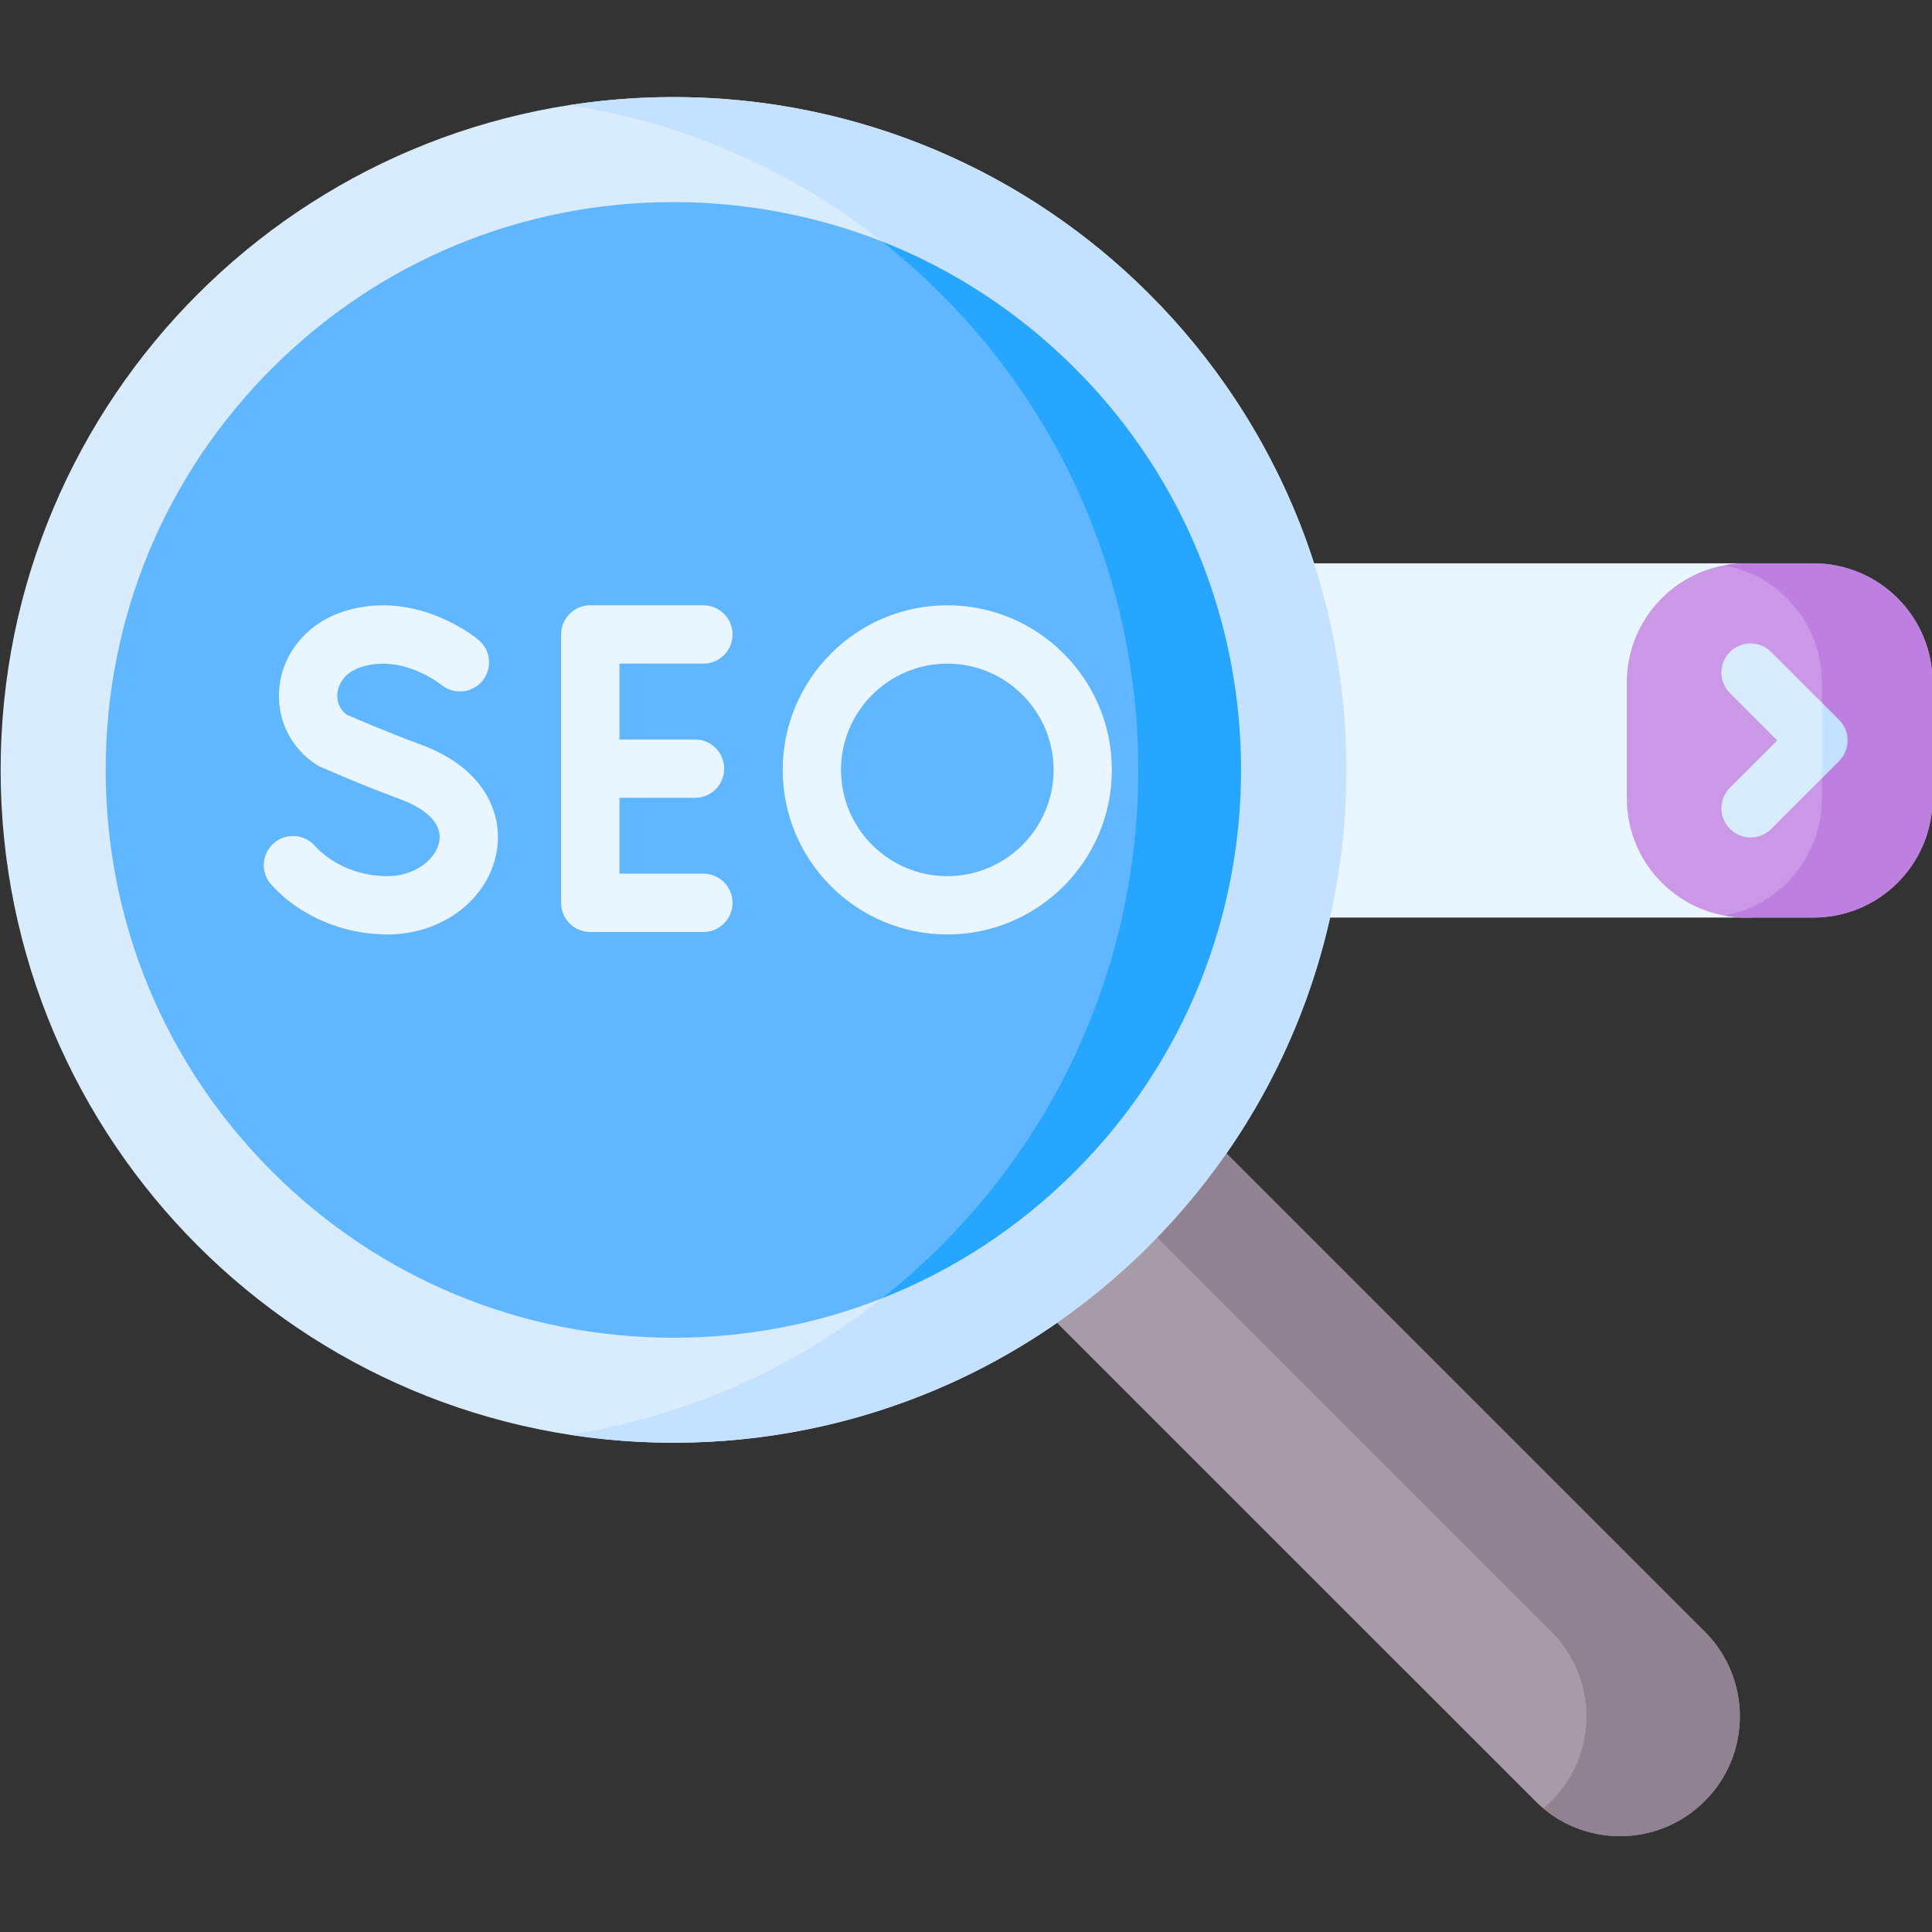 <svg width="30" height="30" viewBox="0 0 30 30" fill="none" xmlns="http://www.w3.org/2000/svg">
<rect x="0" y="0" width="30" height="30" fill="#333333" stroke="none"/>
<g clip-path="url(#clip0_1245_611)">
<path d="M27.113 14.248H19.68V8.747H27.113C28.135 8.747 28.964 9.576 28.964 10.599V12.396C28.964 13.419 28.135 14.248 27.113 14.248Z" fill="#EAF6FF"/>
<path d="M10.458 22.403C16.229 22.403 20.907 17.725 20.907 11.955C20.907 6.185 16.229 1.507 10.458 1.507C4.688 1.507 0.01 6.185 0.01 11.955C0.01 17.725 4.688 22.403 10.458 22.403Z" fill="#D8ECFE"/>
<path d="M26.471 27.967C25.744 28.694 24.566 28.694 23.84 27.967L15.843 19.971L18.475 17.34L26.471 25.336C27.198 26.062 27.198 27.241 26.471 27.967Z" fill="#A79BA7"/>
<path d="M26.471 25.336L18.475 17.34L17.284 18.531L24.089 25.336C24.816 26.062 24.816 27.241 24.089 27.967C24.049 28.008 24.007 28.045 23.964 28.081C24.695 28.691 25.785 28.654 26.471 27.967C27.198 27.241 27.198 26.062 26.471 25.336Z" fill="#918291"/>
<path d="M17.846 4.567C15.394 2.115 12.026 1.137 8.843 1.633C10.956 1.961 12.987 2.939 14.615 4.567C18.696 8.647 18.696 15.263 14.615 19.343C12.987 20.971 10.956 21.948 8.843 22.277C12.026 22.773 15.394 21.795 17.846 19.343C21.927 15.263 21.927 8.647 17.846 4.567Z" fill="#C4E2FF"/>
<path d="M10.458 20.772C8.103 20.772 5.889 19.855 4.223 18.19C2.558 16.524 1.641 14.31 1.641 11.955C1.641 9.6 2.558 7.386 4.223 5.72C5.889 4.055 8.103 3.138 10.458 3.138C11.581 3.138 12.681 3.351 13.695 3.749C13.695 3.749 15.256 4.733 15.995 5.72C18.985 9.718 18.97 14.248 15.995 18.19C15.254 19.171 13.695 20.161 13.695 20.161C12.678 20.562 11.584 20.772 10.458 20.772Z" fill="#60B7FF"/>
<path d="M16.693 5.72C15.824 4.851 14.805 4.186 13.695 3.749C14.013 4.001 14.321 4.273 14.615 4.567C18.696 8.647 18.696 15.263 14.615 19.343C14.321 19.637 14.013 19.91 13.695 20.161C14.805 19.724 15.824 19.059 16.693 18.19C20.131 14.752 20.131 9.158 16.693 5.72Z" fill="#26A6FE"/>
<path d="M28.158 14.248H27.113C26.09 14.248 25.261 13.419 25.261 12.396V10.599C25.261 9.576 26.09 8.747 27.113 8.747H28.158C29.181 8.747 30.009 9.576 30.009 10.599V12.396C30.009 13.419 29.181 14.248 28.158 14.248Z" fill="#CB97E7"/>
<path d="M28.158 8.748H27.113C26.997 8.748 26.885 8.759 26.776 8.779C27.638 8.937 28.291 9.691 28.291 10.599V12.396C28.291 13.304 27.638 14.059 26.776 14.217C26.885 14.237 26.998 14.248 27.113 14.248H28.158C29.18 14.248 30.009 13.419 30.009 12.396V10.599C30.009 9.577 29.18 8.748 28.158 8.748Z" fill="#BD80E1"/>
<path d="M10.922 10.305C11.172 10.305 11.375 10.102 11.375 9.852C11.375 9.602 11.172 9.399 10.922 9.399H9.166C8.916 9.399 8.713 9.602 8.713 9.852V14.019C8.713 14.269 8.916 14.472 9.166 14.472H10.922C11.172 14.472 11.375 14.269 11.375 14.019C11.375 13.769 11.172 13.566 10.922 13.566H9.619V12.388H10.793C11.043 12.388 11.245 12.186 11.245 11.936C11.245 11.686 11.043 11.483 10.793 11.483H9.619V10.305H10.922V10.305Z" fill="#EAF6FF"/>
<path d="M6.536 11.563C6.008 11.368 5.517 11.156 5.379 11.095C5.273 11.014 5.221 10.886 5.241 10.748C5.254 10.66 5.317 10.445 5.627 10.352C6.26 10.161 6.838 10.622 6.852 10.633C7.043 10.792 7.327 10.766 7.488 10.576C7.648 10.384 7.624 10.099 7.432 9.938C7.394 9.905 6.478 9.15 5.366 9.485C4.813 9.651 4.422 10.086 4.345 10.619C4.273 11.118 4.49 11.598 4.909 11.871C4.929 11.884 4.95 11.896 4.972 11.905C4.996 11.916 5.573 12.173 6.223 12.413C6.425 12.487 6.886 12.7 6.821 13.066C6.774 13.331 6.459 13.605 6.014 13.605C5.576 13.605 5.154 13.427 4.884 13.13C4.716 12.945 4.43 12.931 4.245 13.099C4.06 13.267 4.046 13.553 4.213 13.738C4.652 14.222 5.325 14.51 6.014 14.51C6.865 14.51 7.579 13.97 7.712 13.226C7.812 12.668 7.555 11.939 6.536 11.563Z" fill="#EAF6FF"/>
<path d="M14.71 9.399C13.3 9.399 12.154 10.546 12.154 11.955C12.154 13.364 13.3 14.51 14.71 14.51C16.119 14.51 17.265 13.364 17.265 11.955C17.265 10.546 16.119 9.399 14.71 9.399ZM14.71 13.605C13.8 13.605 13.059 12.865 13.059 11.955C13.059 11.045 13.8 10.305 14.71 10.305C15.62 10.305 16.36 11.045 16.36 11.955C16.36 12.865 15.62 13.605 14.71 13.605Z" fill="#EAF6FF"/>
<path d="M28.427 11.498C28.427 11.618 28.291 12.084 28.291 12.084L27.503 12.871C27.415 12.96 27.299 13.004 27.183 13.004C27.067 13.004 26.951 12.96 26.863 12.871C26.686 12.694 26.686 12.408 26.863 12.231L27.597 11.498L26.863 10.764C26.686 10.588 26.686 10.301 26.863 10.124C27.04 9.947 27.326 9.947 27.503 10.124L28.291 10.912C28.291 10.912 28.427 11.378 28.427 11.498Z" fill="#D8ECFE"/>
<path d="M28.689 11.498C28.689 11.618 28.642 11.733 28.557 11.818L28.291 12.084V10.912L28.557 11.178C28.642 11.262 28.689 11.378 28.689 11.498Z" fill="#C4E2FF"/>
</g>
<defs>
<clipPath id="clip0_1245_611">
<rect width="30" height="30" fill="white" transform="translate(0.01 0.01)"/>
</clipPath>
</defs>
</svg>
